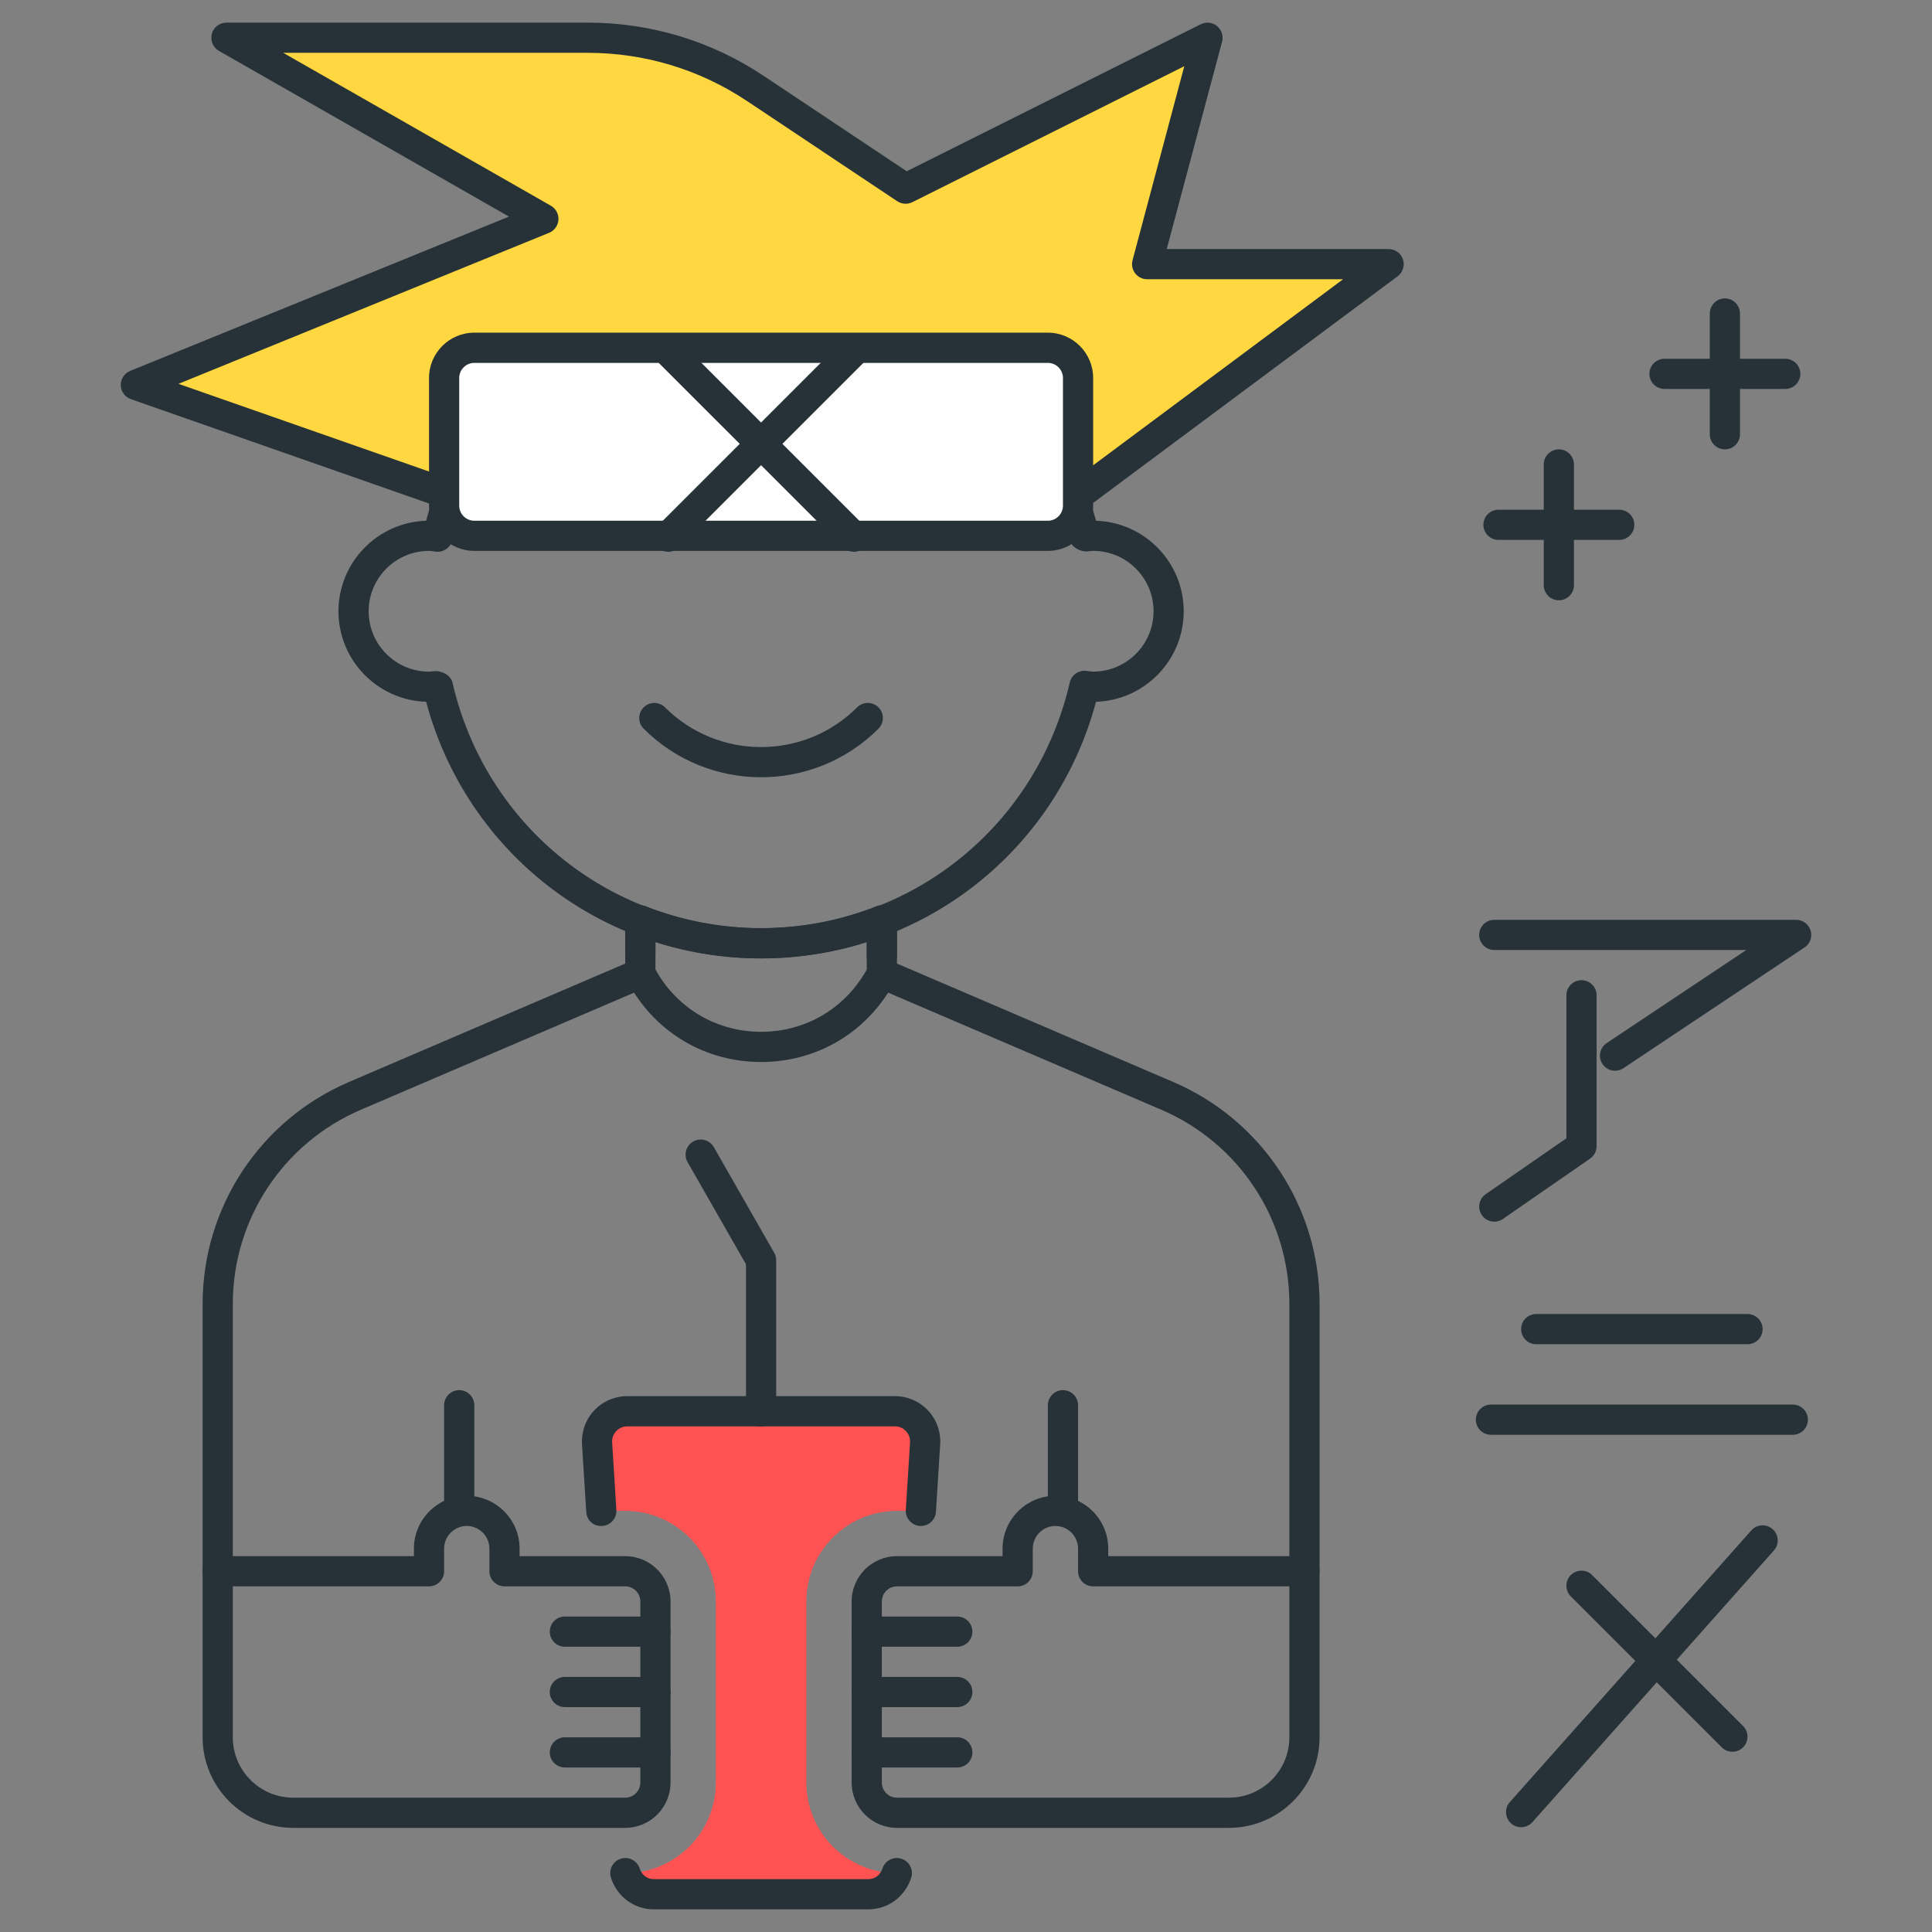 <?xml version="1.0" encoding="utf-8"?>
<!-- Generator: Adobe Illustrator 22.0.0, SVG Export Plug-In . SVG Version: 6.00 Build 0)  -->
<svg version="1.1" id="Layer_1" xmlns="http://www.w3.org/2000/svg" xmlns:xlink="http://www.w3.org/1999/xlink" x="0px" y="0px"
	 viewBox="0 0 64 64" style="enable-background:new 0 0 64 64;" xml:space="preserve">
<rect x="0" y="0" width="64" height="64" fill="#808080" stroke="none"/>
<style type="text/css">
	.st0{fill:#263238;}
	.st1{fill:#FFD740;}
	.st2{fill:#40C4FF;}
	.st3{fill:#FF5252;}
	.st4{fill:#4FC3F7;}
	.st5{fill:#FFFFFF;}
	.st6{fill:#4DB6AC;}
	.st7{fill:#FFCA28;}
	.st8{fill:#37474F;}
</style>
<g>
	<g>
		<g>
			<path class="st0" d="M25.212,31.749c-5.243,0-9.747-3.475-11.096-8.502c-1.61-0.051-2.904-1.376-2.904-2.998
				s1.294-2.948,2.904-2.998c1.35-5.027,5.853-8.502,11.096-8.502c5.242,0,9.745,3.475,11.095,8.502
				c1.61,0.05,2.905,1.376,2.905,2.998s-1.295,2.948-2.905,2.998C34.958,28.274,30.455,31.749,25.212,31.749z M14.426,22.23
				c0.24,0,0.509,0.149,0.562,0.378c1.103,4.793,5.307,8.141,10.225,8.141c4.917,0,9.121-3.348,10.224-8.141
				c0.057-0.247,0.291-0.413,0.543-0.385c0.137,0.018,0.185,0.025,0.233,0.025c1.103,0,2-0.897,2-2s-0.897-2-2-2
				c-0.047,0-0.092,0.008-0.137,0.014c-0.255,0.039-0.581-0.12-0.64-0.372c-1.103-4.794-5.307-8.142-10.224-8.142
				c-4.918,0-9.122,3.348-10.225,8.142c-0.057,0.247-0.297,0.412-0.543,0.385c-0.142-0.019-0.187-0.026-0.232-0.026
				c-1.103,0-2,0.897-2,2s0.897,2,2,2c0.049,0,0.095-0.008,0.142-0.014C14.377,22.232,14.401,22.23,14.426,22.23z"/>
		</g>
	</g>
	<g>
		<g>
			<path class="st0" d="M25.212,25.747c-1.408,0-2.817-0.536-3.89-1.608c-0.195-0.195-0.195-0.512,0-0.707s0.512-0.195,0.707,0
				c1.756,1.754,4.61,1.754,6.364,0c0.195-0.195,0.512-0.195,0.707,0s0.195,0.512,0,0.707C28.028,25.211,26.62,25.747,25.212,25.747
				z"/>
		</g>
	</g>
	<g>
		<g>
			<path class="st0" d="M20.712,60.55h-11c-1.654,0-3-1.346-3-3v-5.5c0-0.276,0.224-0.5,0.5-0.5h6.5V51.3
				c0-0.965,0.785-1.75,1.75-1.75s1.75,0.785,1.75,1.75v0.25h3.5c0.827,0,1.5,0.673,1.5,1.5v6
				C22.212,59.877,21.539,60.55,20.712,60.55z M7.712,52.55v5c0,1.103,0.897,2,2,2h11c0.275,0,0.5-0.225,0.5-0.5v-6
				c0-0.275-0.225-0.5-0.5-0.5h-4c-0.276,0-0.5-0.224-0.5-0.5V51.3c0-0.413-0.337-0.75-0.75-0.75s-0.75,0.337-0.75,0.75v0.75
				c0,0.276-0.224,0.5-0.5,0.5H7.712z"/>
		</g>
	</g>
	<g>
		<g>
			<path class="st0" d="M21.712,54.55h-3c-0.276,0-0.5-0.224-0.5-0.5s0.224-0.5,0.5-0.5h3c0.276,0,0.5,0.224,0.5,0.5
				S21.988,54.55,21.712,54.55z"/>
		</g>
	</g>
	<g>
		<g>
			<path class="st0" d="M21.712,56.55h-3c-0.276,0-0.5-0.224-0.5-0.5s0.224-0.5,0.5-0.5h3c0.276,0,0.5,0.224,0.5,0.5
				S21.988,56.55,21.712,56.55z"/>
		</g>
	</g>
	<g>
		<g>
			<path class="st0" d="M40.712,60.55h-11c-0.827,0-1.5-0.673-1.5-1.5v-6c0-0.827,0.673-1.5,1.5-1.5h3.5V51.3
				c0-0.965,0.785-1.75,1.75-1.75s1.75,0.785,1.75,1.75v0.25h6.5c0.276,0,0.5,0.224,0.5,0.5v5.5
				C43.712,59.204,42.366,60.55,40.712,60.55z M29.712,52.55c-0.275,0-0.5,0.225-0.5,0.5v6c0,0.275,0.225,0.5,0.5,0.5h11
				c1.103,0,2-0.897,2-2v-5h-6.5c-0.276,0-0.5-0.224-0.5-0.5V51.3c0-0.413-0.337-0.75-0.75-0.75s-0.75,0.337-0.75,0.75v0.75
				c0,0.276-0.224,0.5-0.5,0.5H29.712z"/>
		</g>
	</g>
	<g>
		<g>
			<path class="st3" d="M26.712,59.05v-6c0-1.654,1.346-3,3-3h0.794l0.14-2.239c0.036-0.576-0.421-1.062-0.998-1.062h-8.871
				c-0.577,0-1.034,0.487-0.998,1.062l0.14,2.239h0.794c1.654,0,3,1.346,3,3v6c0,1.653-1.344,2.998-2.997,3
				c0.13,0.404,0.494,0.699,0.936,0.699h7.121c0.443,0,0.806-0.295,0.936-0.699C28.056,62.048,26.712,60.704,26.712,59.05z"/>
		</g>
	</g>
	<g>
		<g>
			<path class="st0" d="M30.505,50.55c-0.01,0-0.021,0-0.031-0.001c-0.275-0.018-0.485-0.255-0.468-0.53l0.141-2.238
				c0.009-0.139-0.039-0.271-0.135-0.373c-0.096-0.103-0.225-0.158-0.364-0.158h-8.871c-0.14,0-0.269,0.056-0.364,0.158
				c-0.096,0.102-0.144,0.233-0.135,0.373l0.14,2.238c0.018,0.275-0.192,0.513-0.468,0.53c-0.304,0.017-0.513-0.193-0.53-0.468
				l-0.14-2.238c-0.025-0.411,0.121-0.82,0.403-1.12c0.283-0.301,0.682-0.474,1.094-0.474h8.871c0.412,0,0.811,0.173,1.093,0.474
				c0.283,0.301,0.43,0.709,0.404,1.12l-0.141,2.238C30.987,50.346,30.768,50.55,30.505,50.55z"/>
		</g>
	</g>
	<g>
		<g>
			<path class="st0" d="M28.772,63.249h-7.121c-0.644,0-1.212-0.421-1.412-1.046c-0.085-0.264,0.06-0.545,0.322-0.629
				c0.263-0.088,0.545,0.06,0.629,0.322c0.069,0.214,0.25,0.353,0.461,0.353h7.121c0.211,0,0.392-0.139,0.461-0.354
				c0.085-0.262,0.363-0.406,0.63-0.321c0.263,0.085,0.406,0.367,0.321,0.63C29.982,62.829,29.415,63.249,28.772,63.249z"/>
		</g>
	</g>
	<g>
		<g>
			<path class="st0" d="M31.712,54.55h-3c-0.276,0-0.5-0.224-0.5-0.5s0.224-0.5,0.5-0.5h3c0.276,0,0.5,0.224,0.5,0.5
				S31.988,54.55,31.712,54.55z"/>
		</g>
	</g>
	<g>
		<g>
			<path class="st0" d="M31.712,56.55h-3c-0.276,0-0.5-0.224-0.5-0.5s0.224-0.5,0.5-0.5h3c0.276,0,0.5,0.224,0.5,0.5
				S31.988,56.55,31.712,56.55z"/>
		</g>
	</g>
	<g>
		<g>
			<path class="st0" d="M21.712,58.55h-3c-0.276,0-0.5-0.224-0.5-0.5s0.224-0.5,0.5-0.5h3c0.276,0,0.5,0.224,0.5,0.5
				S21.988,58.55,21.712,58.55z"/>
		</g>
	</g>
	<g>
		<g>
			<path class="st0" d="M31.712,58.55h-3c-0.276,0-0.5-0.224-0.5-0.5s0.224-0.5,0.5-0.5h3c0.276,0,0.5,0.224,0.5,0.5
				S31.988,58.55,31.712,58.55z"/>
		</g>
	</g>
	<g>
		<g>
			<path class="st0" d="M21.212,32.146c-0.276,0-0.5-0.224-0.5-0.5v-1.157c0-0.276,0.224-0.5,0.5-0.5s0.5,0.224,0.5,0.5v1.157
				C21.712,31.923,21.488,32.146,21.212,32.146z"/>
		</g>
	</g>
	<g>
		<g>
			<path class="st0" d="M29.212,32.146c-0.276,0-0.5-0.224-0.5-0.5v-1.157c0-0.276,0.224-0.5,0.5-0.5s0.5,0.224,0.5,0.5v1.157
				C29.712,31.923,29.488,32.146,29.212,32.146z"/>
		</g>
	</g>
	<g>
		<g>
			<path class="st0" d="M43.212,52.55c-0.276,0-0.5-0.224-0.5-0.5v-8.854c0-2.804-1.665-5.33-4.243-6.435l-9.454-4.052
				c-0.184-0.079-0.303-0.26-0.303-0.46v-1.051c-2.273,0.73-4.727,0.73-7,0v1.051c0,0.2-0.119,0.381-0.303,0.46l-9.455,4.053
				c-2.577,1.104-4.242,3.63-4.242,6.434v8.854c0,0.276-0.224,0.5-0.5,0.5s-0.5-0.224-0.5-0.5v-8.854
				c0-3.204,1.903-6.091,4.848-7.354l9.152-3.923v-1.43c0-0.165,0.082-0.32,0.218-0.413c0.138-0.093,0.31-0.111,0.465-0.053
				c2.459,0.963,5.176,0.963,7.635,0c0.156-0.059,0.327-0.04,0.465,0.053c0.136,0.093,0.218,0.248,0.218,0.413v1.43l9.151,3.922
				c2.945,1.264,4.849,4.15,4.849,7.354v8.854C43.712,52.326,43.488,52.55,43.212,52.55z"/>
		</g>
	</g>
	<g>
		<g>
			<path class="st1" d="M14.5,16.25l-10-3.5L18,7.25l-10.5-6l0,0h11.972c1.974,0,3.904,0.584,5.547,1.679L30,6.25l10-5l-2,7.5h8
				l-10.078,7.5l-6.711-4.529L14.5,16.25z"/>
		</g>
		<g>
			<path class="st0" d="M14.5,16.75c-0.056,0-0.111-0.01-0.165-0.028l-10-3.5C4.139,13.153,4.005,12.971,4,12.763
				s0.119-0.397,0.312-0.476L16.86,7.175l-9.608-5.49C7.055,1.571,6.959,1.341,7.017,1.122C7.075,0.902,7.273,0.75,7.5,0.75h11.973
				c2.08,0,4.094,0.609,5.824,1.763l4.739,3.16l9.74-4.87c0.179-0.087,0.388-0.064,0.539,0.06c0.153,0.124,0.219,0.326,0.168,0.517
				L38.65,8.25H46c0.216,0,0.407,0.138,0.475,0.343s-0.003,0.43-0.176,0.559l-10.077,7.5c-0.172,0.126-0.404,0.133-0.578,0.013
				l-6.513-4.396l-14.483,4.459C14.6,16.742,14.55,16.75,14.5,16.75z M5.912,12.715l8.598,3.009l14.555-4.48
				c0.145-0.048,0.302-0.022,0.427,0.063l6.418,4.331l8.582-6.388H38c-0.155,0-0.302-0.072-0.396-0.195s-0.127-0.283-0.087-0.434
				l1.714-6.428l-9.007,4.504c-0.159,0.079-0.352,0.067-0.501-0.031l-4.98-3.321c-1.565-1.043-3.388-1.595-5.27-1.595H9.383
				l8.865,5.065c0.166,0.096,0.264,0.276,0.251,0.468c-0.013,0.19-0.133,0.357-0.311,0.43L5.912,12.715z"/>
		</g>
	</g>
	<g>
		<g>
			<path class="st5" d="M34.712,11.52h-19c-0.552,0-1,0.448-1,1v4.229c0,0.552,0.448,1,1,1h19c0.552,0,1-0.448,1-1V12.52
				C35.712,11.968,35.264,11.52,34.712,11.52z"/>
		</g>
		<g>
			<path class="st0" d="M34.712,18.249h-19c-0.827,0-1.5-0.673-1.5-1.5v-4.229c0-0.827,0.673-1.5,1.5-1.5h19
				c0.827,0,1.5,0.673,1.5,1.5v4.229C36.212,17.576,35.539,18.249,34.712,18.249z M15.712,12.021c-0.275,0-0.5,0.225-0.5,0.5v4.229
				c0,0.275,0.225,0.5,0.5,0.5h19c0.275,0,0.5-0.225,0.5-0.5v-4.229c0-0.275-0.225-0.5-0.5-0.5H15.712z"/>
		</g>
	</g>
	<g>
		<g>
			<path class="st0" d="M28.288,18.278c-0.128,0-0.256-0.049-0.354-0.146l-6.152-6.151c-0.195-0.195-0.195-0.512,0-0.707
				s0.512-0.195,0.707,0l6.152,6.151c0.195,0.195,0.195,0.512,0,0.707C28.544,18.229,28.416,18.278,28.288,18.278z"/>
		</g>
	</g>
	<g>
		<g>
			<path class="st0" d="M22.136,18.278c-0.128,0-0.256-0.049-0.354-0.146c-0.195-0.195-0.195-0.512,0-0.707l6.152-6.151
				c0.195-0.195,0.512-0.195,0.707,0s0.195,0.512,0,0.707l-6.152,6.151C22.392,18.229,22.264,18.278,22.136,18.278z"/>
		</g>
	</g>
	<g>
		<g>
			<path class="st0" d="M25.212,35.18c-1.817,0-3.439-0.941-4.342-2.52l-0.093-0.164c-0.137-0.24-0.053-0.545,0.188-0.682
				c0.24-0.135,0.545-0.054,0.682,0.188l0.093,0.163c0.721,1.261,2.02,2.015,3.473,2.015s2.752-0.754,3.473-2.016l0.093-0.162
				c0.136-0.241,0.44-0.322,0.682-0.188c0.24,0.137,0.324,0.441,0.188,0.682l-0.093,0.163C28.651,34.238,27.029,35.18,25.212,35.18z
				"/>
		</g>
	</g>
	<g>
		<g>
			<path class="st0" d="M25.212,47.249c-0.276,0-0.5-0.224-0.5-0.5v-4.867l-1.935-3.385c-0.137-0.239-0.054-0.545,0.187-0.683
				c0.235-0.135,0.544-0.054,0.683,0.187l2,3.5c0.043,0.075,0.065,0.161,0.065,0.248v5C25.712,47.025,25.488,47.249,25.212,47.249z"
				/>
		</g>
	</g>
	<g>
		<g>
			<path class="st0" d="M53.5,35.47c-0.161,0-0.319-0.078-0.416-0.223c-0.153-0.229-0.091-0.54,0.139-0.693l4.626-3.084H49.5
				c-0.276,0-0.5-0.224-0.5-0.5s0.224-0.5,0.5-0.5h10c0.221,0,0.415,0.145,0.479,0.355s-0.018,0.438-0.201,0.561l-6,4
				C53.692,35.442,53.596,35.47,53.5,35.47z"/>
		</g>
	</g>
	<g>
		<g>
			<path class="st0" d="M49.5,40.47c-0.158,0-0.314-0.075-0.411-0.216c-0.157-0.227-0.101-0.538,0.127-0.695l2.673-1.851V32.97
				c0-0.276,0.224-0.5,0.5-0.5s0.5,0.224,0.5,0.5v5c0,0.164-0.08,0.317-0.216,0.411l-2.889,2C49.698,40.441,49.599,40.47,49.5,40.47
				z"/>
		</g>
	</g>
	<g>
		<g>
			<path class="st0" d="M57.889,44.529h-7c-0.276,0-0.5-0.224-0.5-0.5s0.224-0.5,0.5-0.5h7c0.276,0,0.5,0.224,0.5,0.5
				S58.165,44.529,57.889,44.529z"/>
		</g>
	</g>
	<g>
		<g>
			<path class="st0" d="M59.389,47.529h-10c-0.276,0-0.5-0.224-0.5-0.5s0.224-0.5,0.5-0.5h10c0.276,0,0.5,0.224,0.5,0.5
				S59.665,47.529,59.389,47.529z"/>
		</g>
	</g>
	<g>
		<g>
			<path class="st0" d="M50.389,60.529c-0.118,0-0.237-0.042-0.332-0.126c-0.206-0.184-0.226-0.5-0.042-0.706l8-9
				c0.183-0.208,0.5-0.224,0.706-0.042c0.206,0.184,0.226,0.5,0.042,0.706l-8,9C50.664,60.473,50.526,60.529,50.389,60.529z"/>
		</g>
	</g>
	<g>
		<g>
			<path class="st0" d="M57.389,58.029c-0.128,0-0.256-0.049-0.354-0.146l-5-5c-0.195-0.195-0.195-0.512,0-0.707
				s0.512-0.195,0.707,0l5,5c0.195,0.195,0.195,0.512,0,0.707C57.645,57.98,57.517,58.029,57.389,58.029z"/>
		</g>
	</g>
	<g>
		<g>
			<path class="st0" d="M59.139,12.885h-4c-0.276,0-0.5-0.224-0.5-0.5s0.224-0.5,0.5-0.5h4c0.276,0,0.5,0.224,0.5,0.5
				S59.415,12.885,59.139,12.885z"/>
		</g>
	</g>
	<g>
		<g>
			<path class="st0" d="M57.139,14.885c-0.276,0-0.5-0.224-0.5-0.5v-4c0-0.276,0.224-0.5,0.5-0.5s0.5,0.224,0.5,0.5v4
				C57.639,14.661,57.415,14.885,57.139,14.885z"/>
		</g>
	</g>
	<g>
		<g>
			<path class="st0" d="M53.639,17.885h-4c-0.276,0-0.5-0.224-0.5-0.5s0.224-0.5,0.5-0.5h4c0.276,0,0.5,0.224,0.5,0.5
				S53.915,17.885,53.639,17.885z"/>
		</g>
	</g>
	<g>
		<g>
			<path class="st0" d="M51.639,19.885c-0.276,0-0.5-0.224-0.5-0.5v-4c0-0.276,0.224-0.5,0.5-0.5s0.5,0.224,0.5,0.5v4
				C52.139,19.661,51.915,19.885,51.639,19.885z"/>
		</g>
	</g>
	<g>
		<g>
			<path class="st0" d="M15.212,50.55c-0.276,0-0.5-0.224-0.5-0.5v-3.5c0-0.276,0.224-0.5,0.5-0.5s0.5,0.224,0.5,0.5v3.5
				C15.712,50.326,15.488,50.55,15.212,50.55z"/>
		</g>
	</g>
	<g>
		<g>
			<path class="st0" d="M35.212,50.55c-0.276,0-0.5-0.224-0.5-0.5v-3.5c0-0.276,0.224-0.5,0.5-0.5s0.5,0.224,0.5,0.5v3.5
				C35.712,50.326,35.488,50.55,35.212,50.55z"/>
		</g>
	</g>
</g>
</svg>
